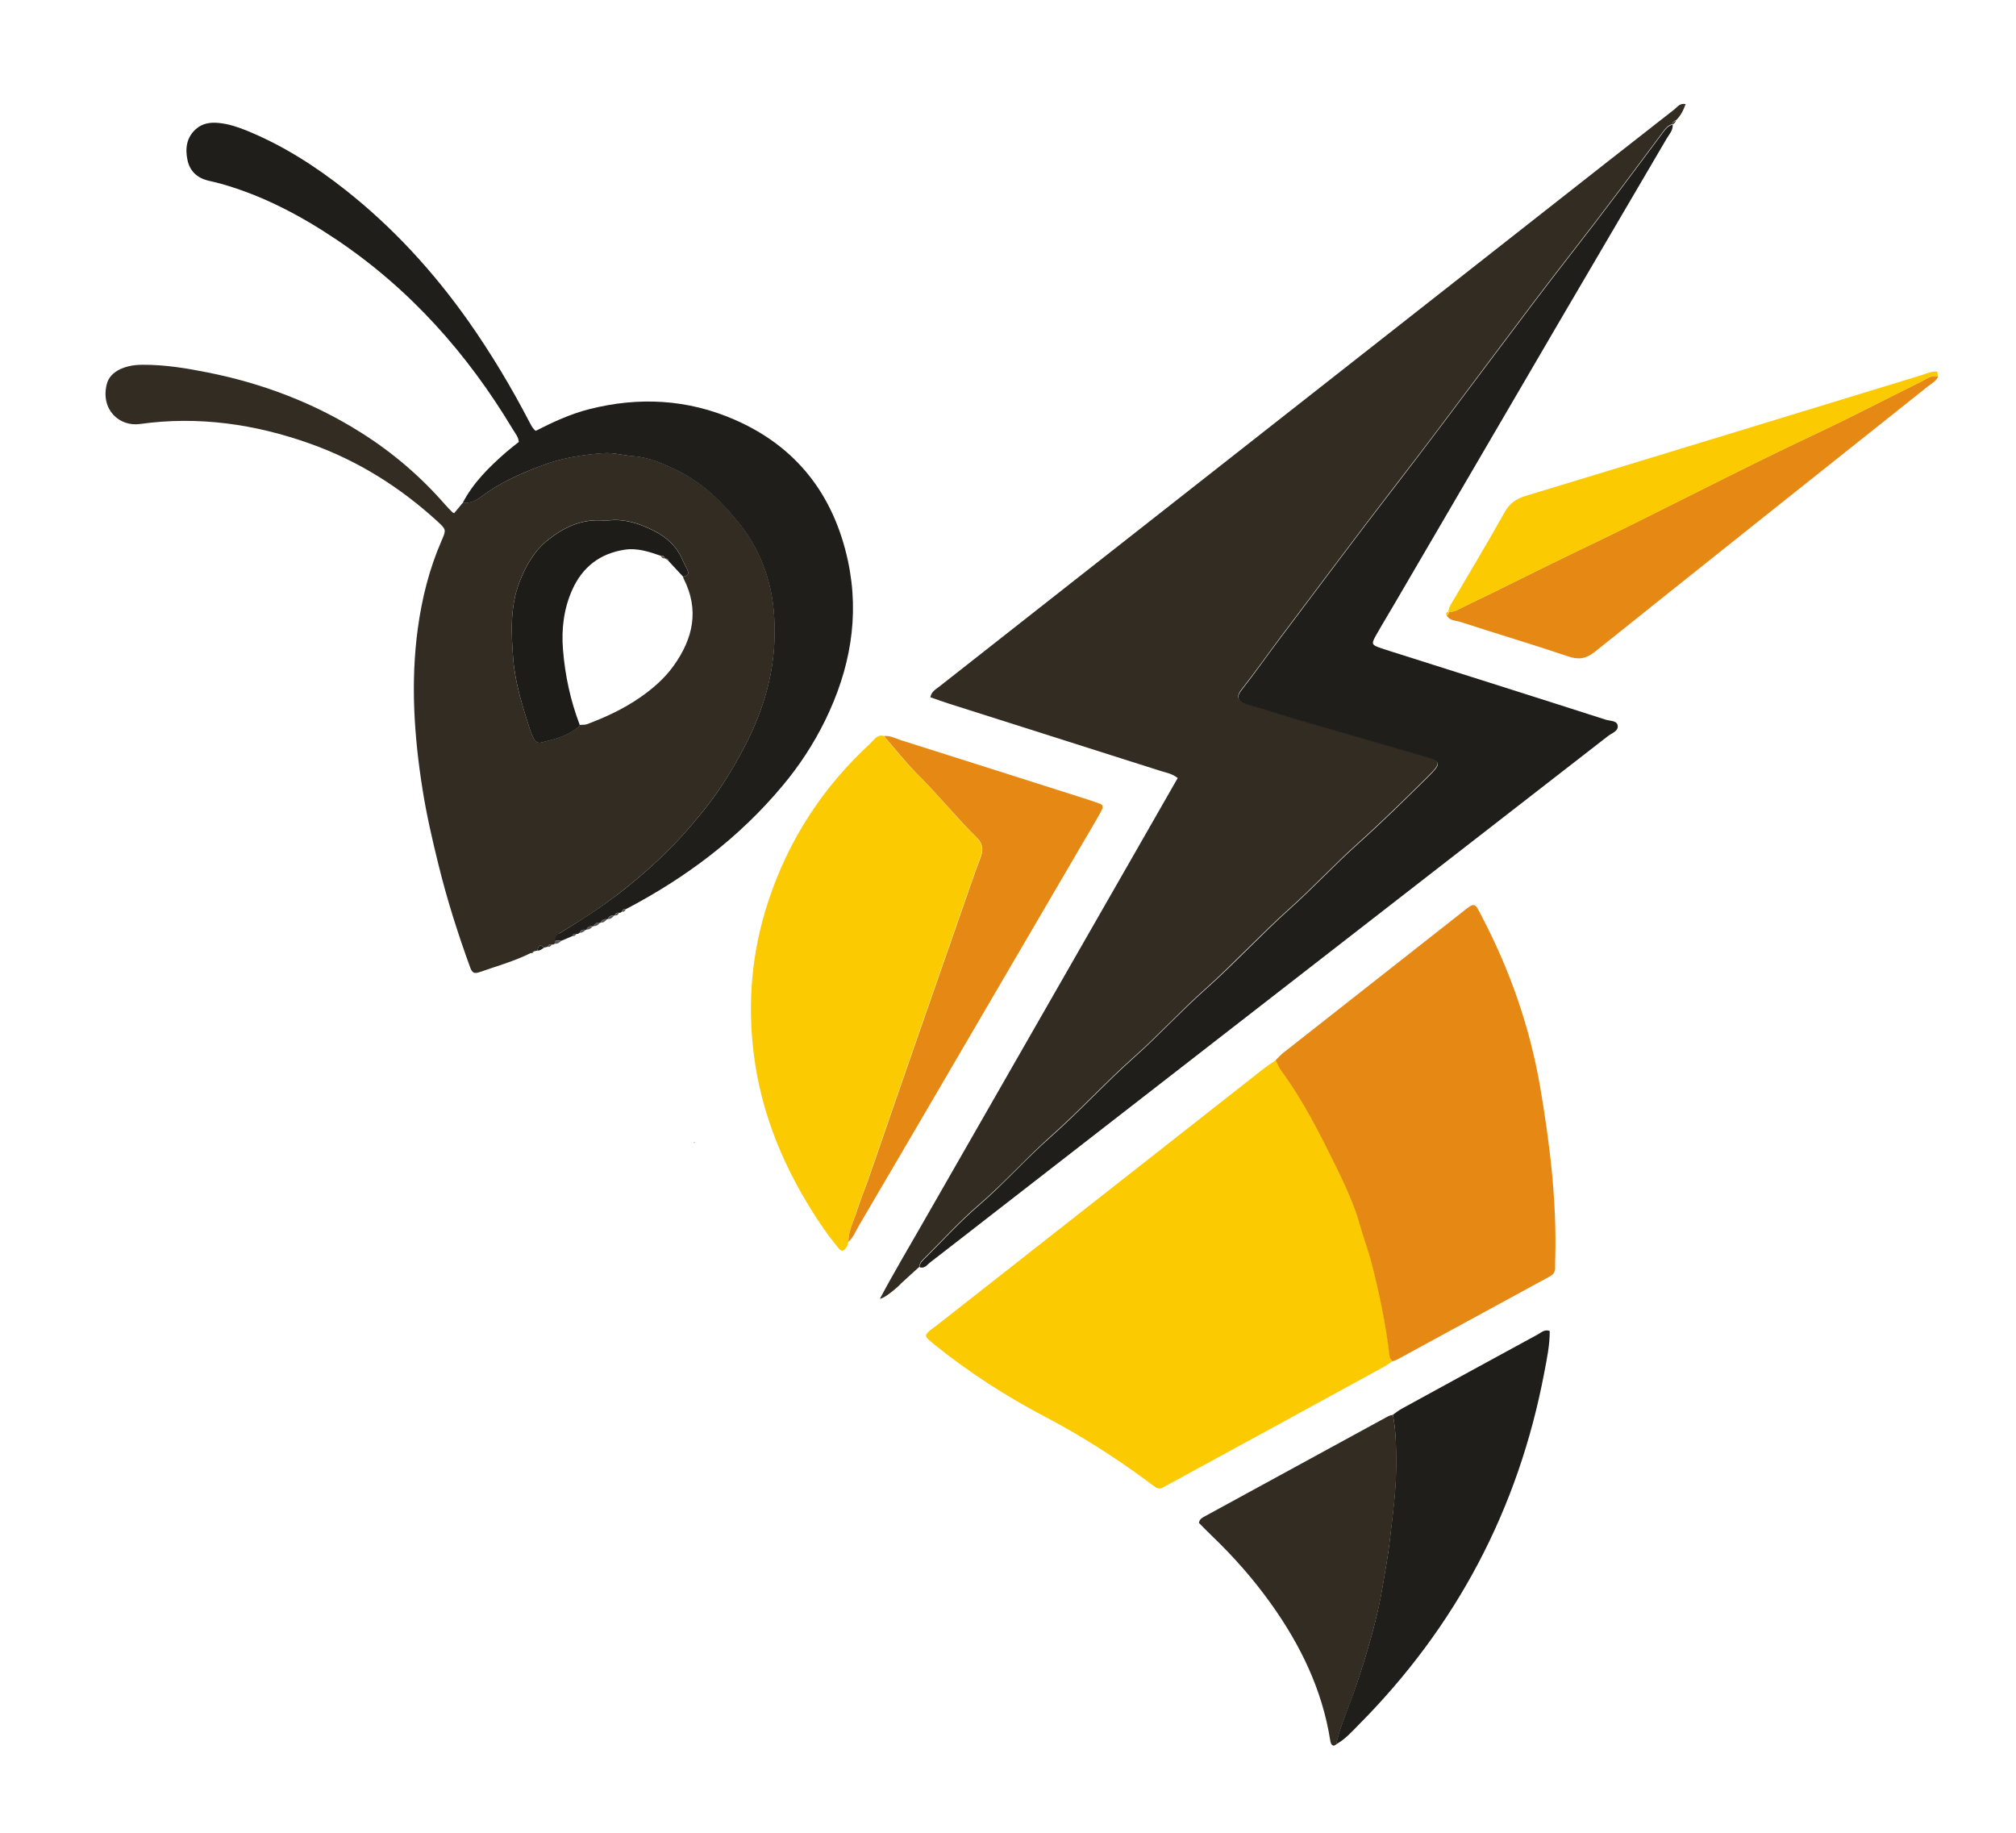 <?xml version="1.0" encoding="utf-8"?>
<!-- Generator: Adobe Illustrator 24.2.0, SVG Export Plug-In . SVG Version: 6.00 Build 0)  -->
<svg version="1.1" id="Laag_1" xmlns="http://www.w3.org/2000/svg" xmlns:xlink="http://www.w3.org/1999/xlink" x="0px" y="0px"
	 viewBox="0 0 155.91 141.73" style="enable-background:new 0 0 155.91 141.73;" xml:space="preserve">
<style type="text/css">
	.st0{fill:#2A2622;}
	.st1{fill:none;}
	.st2{fill:#322C22;}
	.st3{fill:#FBCA00;}
	.st4{fill:#1F1E1B;}
	.st5{fill:#E58914;}
	.st6{fill:#322C21;}
	.st7{fill:#585756;}
	.st8{fill:#1D1C19;}
</style>
<g id="XMLID_315_">
	<g id="XMLID_74_">
		<path id="XMLID_304_" class="st0" d="M53.65,88.4l0.12-0.06c-0.04,0.01-0.09,0.01-0.13,0.02c0.01,0.01,0.03,0.02,0.04,0.03
			L53.65,88.4z"/>
		<path id="XMLID_303_" class="st1" d="M53.65,88.4l0.12-0.06c-0.04,0.01-0.09,0.01-0.13,0.02c0.01,0.01,0.03,0.02,0.04,0.03
			L53.65,88.4z"/>
		<path id="XMLID_301_" class="st1" d="M53.65,88.4l0.12-0.06c-0.04,0.01-0.09,0.01-0.13,0.02c0.01,0.01,0.03,0.02,0.04,0.03
			L53.65,88.4z"/>
		<path id="XMLID_300_" class="st2" d="M68.05,100.44c1.05-1.99,2.17-3.85,3.24-5.73c1.11-1.94,2.22-3.87,3.33-5.81
			c1.09-1.9,2.17-3.79,3.26-5.69c1.11-1.94,2.22-3.87,3.33-5.81c1.09-1.9,2.17-3.79,3.26-5.69c1.11-1.94,2.22-3.87,3.33-5.81
			c1.08-1.89,2.16-3.78,3.28-5.73c-0.42-0.34-0.88-0.41-1.29-0.54c-5.46-1.74-10.93-3.47-16.39-5.21c-0.47-0.15-0.93-0.32-1.45-0.5
			c0.09-0.46,0.44-0.62,0.7-0.83c3.47-2.73,6.95-5.46,10.42-8.19c12.14-9.53,24.28-19.06,36.42-28.6c3.33-2.62,6.66-5.23,10-7.84
			c0.23-0.18,0.41-0.5,0.87-0.41c-0.17,0.48-0.38,0.9-0.74,1.25c-0.16,0.05-0.26,0.16-0.31,0.32c0,0,0.05-0.02,0.04-0.02
			c-0.34,0.07-0.54,0.33-0.73,0.58c-2.28,3.06-4.55,6.12-6.9,9.13c-2.29,2.93-4.52,5.92-6.75,8.89c-2.29,3.05-4.56,6.11-6.9,9.13
			c-3.08,3.99-6.09,8.03-9.12,12.05c-0.98,1.31-1.92,2.65-2.93,3.93c-0.47,0.59-0.29,0.94,0.43,1.14c1.09,0.3,2.17,0.67,3.26,0.99
			c3.4,0.99,6.8,1.96,10.2,2.96c1.6,0.47,1.62,0.55,0.44,1.72c-1.75,1.73-3.5,3.45-5.33,5.09c-1.8,1.61-3.43,3.38-5.23,4.99
			c-2.27,2.03-4.34,4.28-6.61,6.31c-1.87,1.66-3.55,3.51-5.43,5.18c-2.24,1.99-4.27,4.22-6.52,6.21c-1.9,1.69-3.59,3.61-5.53,5.27
			c-1.48,1.27-2.8,2.73-4.19,4.11c-0.19,0.19-0.41,0.37-0.4,0.68c0,0-1.32,1.19-1.42,1.29C69.7,99.28,68.52,100.38,68.05,100.44z"/>
		<path id="XMLID_299_" class="st3" d="M107.68,105.28c-0.19,0.12-0.37,0.26-0.56,0.37c-5.5,3.01-11.01,6.02-16.52,9.02
			c-0.24,0.13-0.48,0.26-0.72,0.39c-0.18,0.09-0.36,0.06-0.51-0.04c-0.26-0.18-0.51-0.38-0.77-0.57c-2.46-1.81-5.03-3.44-7.73-4.86
			c-3.07-1.61-5.97-3.48-8.67-5.66c-0.18-0.14-0.34-0.3-0.51-0.45c-0.03-0.03-0.04-0.08-0.09-0.2c0.15-0.34,0.52-0.53,0.83-0.77
			c6.05-4.75,12.1-9.5,18.15-14.25c2.36-1.85,4.72-3.71,7.09-5.57c0.32-0.25,0.66-0.47,1-0.7c0.15,0.28,0.26,0.59,0.45,0.84
			c1.7,2.32,2.98,4.87,4.24,7.43c0.72,1.46,1.39,2.94,1.84,4.52c0.27,0.96,0.63,1.89,0.88,2.86c0.62,2.4,1.12,4.83,1.41,7.3
			C107.48,105.07,107.61,105.17,107.68,105.28z"/>
		<path id="XMLID_298_" class="st4" d="M71.12,98c-0.01-0.31,0.21-0.49,0.4-0.68c1.39-1.38,2.71-2.84,4.19-4.11
			c1.94-1.67,3.62-3.59,5.53-5.27c2.25-1.99,4.28-4.22,6.52-6.21c1.87-1.67,3.56-3.52,5.43-5.18c2.28-2.03,4.35-4.28,6.61-6.31
			c1.8-1.61,3.44-3.39,5.23-4.99c1.83-1.64,3.58-3.36,5.33-5.09c1.18-1.17,1.17-1.25-0.44-1.72c-3.4-0.99-6.8-1.97-10.2-2.96
			c-1.09-0.32-2.16-0.69-3.26-0.99c-0.72-0.2-0.9-0.55-0.43-1.14c1.01-1.28,1.95-2.63,2.93-3.93c3.03-4.02,6.04-8.07,9.12-12.05
			c2.33-3.02,4.61-6.08,6.9-9.13c2.24-2.98,4.46-5.96,6.75-8.89c2.35-3.01,4.62-6.07,6.9-9.13c0.19-0.25,0.39-0.51,0.73-0.58
			c0.03,0.45-0.28,0.76-0.48,1.1c-2.8,4.79-5.62,9.57-8.42,14.36c-4.18,7.15-8.35,14.3-12.53,21.45c-0.48,0.83-0.98,1.64-1.45,2.47
			c-0.46,0.81-0.45,0.84,0.39,1.13c0.21,0.07,0.43,0.14,0.65,0.21c5.55,1.76,11.1,3.51,16.64,5.29c0.33,0.11,0.86,0.06,0.94,0.43
			c0.1,0.46-0.45,0.61-0.74,0.84C108.42,69.3,92.5,81.66,76.57,94.03c-1.55,1.2-3.09,2.41-4.64,3.6C71.7,97.81,71.51,98.13,71.12,98
			z"/>
		<path id="XMLID_297_" class="st5" d="M107.68,105.28c-0.07-0.11-0.2-0.22-0.21-0.34c-0.29-2.47-0.79-4.9-1.41-7.3
			c-0.25-0.96-0.61-1.9-0.88-2.86c-0.44-1.58-1.12-3.05-1.84-4.52c-1.26-2.56-2.54-5.12-4.24-7.43c-0.19-0.25-0.3-0.56-0.45-0.84
			c0.19-0.19,0.37-0.39,0.58-0.56c4.65-3.65,9.29-7.3,13.94-10.96c0.14-0.11,0.28-0.23,0.43-0.33c0.32-0.22,0.48-0.2,0.66,0.1
			c0.12,0.19,0.22,0.4,0.32,0.6c2.19,4.17,3.73,8.58,4.53,13.22c0.74,4.34,1.28,8.72,1.17,13.15c-0.01,0.27-0.02,0.55-0.01,0.82
			c0.01,0.3-0.12,0.52-0.38,0.66c-0.12,0.06-0.24,0.13-0.36,0.2c-3.79,2.06-7.58,4.13-11.37,6.19
			C108.02,105.18,107.85,105.22,107.68,105.28z"/>
		<path id="XMLID_296_" class="st3" d="M65.61,96.04c-0.04,0.13-0.06,0.27-0.13,0.38c-0.23,0.36-0.4,0.39-0.62,0.12
			c-0.96-1.16-1.79-2.41-2.56-3.71c-2.04-3.44-3.45-7.13-3.98-11.11c-0.54-4.07-0.2-8.09,1.09-12c1.57-4.77,4.22-8.85,7.92-12.25
			c0.28-0.26,0.5-0.69,1.01-0.56c0.86,0.99,1.66,2.04,2.6,2.96c1.59,1.56,2.97,3.31,4.56,4.87c0.49,0.49,0.55,0.96,0.31,1.59
			c-0.52,1.35-0.98,2.73-1.46,4.1c-1.37,3.94-2.75,7.88-4.12,11.82c-1.06,3.04-2.1,6.09-3.16,9.13c-0.25,0.73-0.55,1.44-0.79,2.17
			C66.05,94.38,65.62,95.15,65.61,96.04z"/>
		<path id="XMLID_295_" class="st4" d="M107.72,109.41c0.22-0.15,0.43-0.33,0.67-0.46c3.51-1.92,7.03-3.85,10.55-5.76
			c0.26-0.14,0.51-0.41,0.91-0.26c0.01,1.08-0.22,2.15-0.42,3.21c-2,10.55-6.79,19.63-14.36,27.25c-0.54,0.55-1.06,1.13-1.75,1.51
			c0.12-0.44,0.21-0.88,0.37-1.31c0.39-1.11,0.84-2.21,1.22-3.33c0.83-2.5,1.59-5.01,2.02-7.62c0.2-1.21,0.43-2.4,0.56-3.62
			c0.21-1.85,0.47-3.68,0.48-5.55C107.97,112.11,107.98,110.75,107.72,109.41z"/>
		<path id="XMLID_294_" class="st5" d="M65.61,96.04c0.01-0.89,0.44-1.66,0.69-2.48c0.23-0.73,0.53-1.45,0.79-2.17
			c1.06-3.04,2.1-6.09,3.16-9.13c1.37-3.94,2.74-7.88,4.12-11.82c0.48-1.37,0.94-2.75,1.46-4.1c0.24-0.63,0.19-1.11-0.31-1.59
			c-1.58-1.56-2.97-3.3-4.56-4.87c-0.93-0.92-1.73-1.97-2.6-2.96c0.48-0.05,0.89,0.18,1.31,0.32c4.81,1.52,9.61,3.05,14.42,4.58
			c0.35,0.11,0.69,0.23,1.03,0.36c0.15,0.06,0.19,0.23,0.14,0.34c-0.13,0.29-0.29,0.57-0.45,0.84c-3.76,6.44-7.53,12.87-11.29,19.31
			c-2.36,4.04-4.73,8.09-7.1,12.12C66.17,95.22,65.99,95.7,65.61,96.04z"/>
		<path id="XMLID_293_" class="st2" d="M107.72,109.41c0.27,1.35,0.26,2.71,0.26,4.07c0,1.86-0.27,3.7-0.48,5.55
			c-0.14,1.22-0.36,2.42-0.56,3.62c-0.43,2.61-1.2,5.12-2.02,7.62c-0.37,1.12-0.82,2.21-1.22,3.33c-0.15,0.43-0.25,0.87-0.37,1.31
			c-0.07,0.03-0.16,0.11-0.21,0.09c-0.2-0.07-0.22-0.27-0.25-0.44c-0.62-3.9-2.3-7.35-4.57-10.53c-1.35-1.89-2.88-3.63-4.56-5.24
			c-0.36-0.34-0.7-0.7-1.02-1.02c0.06-0.33,0.29-0.41,0.48-0.52c4.71-2.57,9.42-5.14,14.13-7.71
			C107.45,109.47,107.59,109.45,107.72,109.41z"/>
		<path id="XMLID_292_" class="st5" d="M149.89,29.13c-0.16,0.35-0.5,0.52-0.78,0.74c-8.59,6.84-17.18,13.66-25.75,20.52
			c-0.7,0.56-1.27,0.65-2.09,0.37c-2.76-0.93-5.55-1.76-8.32-2.66c-0.36-0.12-0.83-0.08-1.06-0.5c0.12-0.07,0.18-0.18,0.16-0.32
			l-0.02,0.01c0.45,0.08,0.78-0.19,1.15-0.36c2.99-1.43,5.94-2.94,8.93-4.37c6.19-2.95,12.25-6.17,18.46-9.08
			c2.71-1.28,5.37-2.67,8.06-4C149.02,29.29,149.39,28.96,149.89,29.13z"/>
		<path id="XMLID_291_" class="st3" d="M149.89,29.13c-0.5-0.17-0.87,0.16-1.27,0.36c-2.69,1.33-5.35,2.72-8.06,4
			c-6.21,2.92-12.27,6.13-18.46,9.08c-2.99,1.43-5.94,2.94-8.93,4.37c-0.36,0.17-0.7,0.44-1.15,0.36c0-0.29,0.16-0.51,0.3-0.75
			c1.36-2.31,2.74-4.61,4.05-6.95c0.39-0.7,0.92-1.04,1.65-1.26c5.39-1.63,10.78-3.28,16.16-4.92c4.78-1.46,9.55-2.92,14.33-4.38
			c0.43-0.13,0.85-0.35,1.32-0.3c0.01,0.12,0.03,0.24,0.04,0.37L149.89,29.13z"/>
		<path id="XMLID_289_" class="st6" d="M129.31,9.65c0.05-0.16,0.15-0.27,0.31-0.32C129.53,9.49,129.51,9.55,129.31,9.65z"/>
		<path id="XMLID_288_" class="st3" d="M112.04,47.28c0.02,0.14-0.03,0.25-0.16,0.32C111.79,47.43,111.86,47.33,112.04,47.28z"/>
		<g id="XMLID_239_">
			<path id="XMLID_285_" class="st2" d="M42.9,72.98c-0.07,0.06-0.14,0.08-0.23,0.07c-0.15-0.04-0.26,0.01-0.31,0.17
				c-0.09,0.02-0.18,0.04-0.28,0.06c-0.35-0.25-0.39-0.23-0.53,0.23c-0.09,0.02-0.18,0.05-0.28,0.07c-0.08,0.04-0.16,0.09-0.24,0.13
				c-1.27,0.63-2.63,1.01-3.95,1.47c-0.41,0.14-0.57,0.05-0.72-0.37c-0.95-2.61-1.79-5.25-2.45-7.94c-0.48-1.94-0.93-3.89-1.24-5.87
				c-0.65-4.11-0.92-8.24-0.36-12.38c0.32-2.35,0.89-4.64,1.85-6.83c0.36-0.83,0.35-0.84-0.34-1.48c-2.89-2.64-6.15-4.69-9.84-6
				c-4.26-1.52-8.66-2.15-13.16-1.52c-1.58,0.22-3.04-1.1-2.57-3.05c0.13-0.57,0.54-0.95,1.05-1.19c0.54-0.25,1.12-0.34,1.73-0.34
				c1.7-0.01,3.36,0.26,5.01,0.59c4.23,0.84,8.21,2.34,11.87,4.65c2.45,1.54,4.62,3.4,6.52,5.58c0.18,0.2,0.37,0.4,0.56,0.59
				c0.03,0.03,0.08,0.04,0.13,0.07c0.23-0.27,0.45-0.54,0.68-0.82c0.53,0.06,0.99-0.14,1.4-0.45c1.39-1.06,2.97-1.75,4.58-2.38
				c1.57-0.61,3.22-0.88,4.9-1c0.78-0.05,1.53,0.18,2.29,0.23c1.32,0.1,2.47,0.64,3.59,1.2c1.9,0.95,3.4,2.46,4.69,4.1
				c1.48,1.88,2.34,4.12,2.58,6.5c0.19,1.94,0.07,3.89-0.39,5.81c-0.63,2.64-1.83,5.02-3.25,7.3c-0.81,1.3-1.75,2.51-2.76,3.69
				c-1.63,1.91-3.46,3.58-5.43,5.12c-1.5,1.18-3.11,2.21-4.74,3.19 M52.83,44.6c0.24-0.05,0.47-0.14,0.37-0.43
				c-0.1-0.3-0.29-0.57-0.41-0.86c-0.45-1.06-1.22-1.77-2.24-2.28c-1.08-0.54-2.18-0.91-3.4-0.8c-0.27,0.02-0.55,0.01-0.82,0
				c-1.49-0.03-2.76,0.59-3.88,1.46c-1.1,0.85-1.78,2.03-2.28,3.33c-0.74,1.94-0.63,3.95-0.48,5.93c0.14,1.89,0.74,3.72,1.32,5.54
				c0.07,0.21,0.17,0.42,0.27,0.62c0.11,0.22,0.32,0.37,0.55,0.31c1.05-0.25,2.1-0.52,2.95-1.24c0.03-0.03,0.04-0.08,0.06-0.12
				c0.18-0.02,0.37,0.01,0.54-0.05c1.45-0.54,2.85-1.19,4.13-2.08c0.98-0.68,1.87-1.45,2.57-2.42c1.52-2.11,2.03-4.34,0.78-6.78
				C52.84,44.69,52.84,44.65,52.83,44.6z"/>
			<path id="XMLID_284_" class="st4" d="M42.91,72.74c0.03-0.24,0.12-0.42,0.34-0.55c1.63-0.99,3.23-2.02,4.74-3.19
				c1.97-1.54,3.8-3.21,5.43-5.12c1.01-1.18,1.95-2.38,2.76-3.69c1.42-2.28,2.62-4.66,3.25-7.3c0.46-1.92,0.58-3.88,0.39-5.81
				c-0.24-2.38-1.1-4.62-2.58-6.5c-1.29-1.64-2.8-3.15-4.69-4.1c-1.12-0.56-2.27-1.1-3.59-1.2c-0.76-0.06-1.51-0.29-2.29-0.23
				c-1.68,0.12-3.33,0.39-4.9,1c-1.61,0.62-3.19,1.32-4.58,2.38c-0.4,0.31-0.86,0.51-1.4,0.45c0.81-1.56,2.05-2.77,3.35-3.91
				c0.31-0.27,0.63-0.51,0.98-0.79c-0.02-0.38-0.27-0.66-0.45-0.96c-3.51-5.86-7.95-10.86-13.65-14.69
				c-2.77-1.86-5.7-3.41-8.93-4.32c-0.35-0.1-0.71-0.17-1.06-0.26c-0.82-0.22-1.36-0.75-1.53-1.57c-0.19-0.89-0.08-1.74,0.64-2.39
				c0.51-0.46,1.14-0.55,1.79-0.48c0.73,0.07,1.42,0.3,2.1,0.57c2.81,1.14,5.33,2.75,7.7,4.62c3.67,2.9,6.79,6.31,9.49,10.13
				c1.76,2.5,3.32,5.11,4.73,7.82c0.13,0.24,0.24,0.49,0.48,0.67c1.33-0.68,2.69-1.31,4.15-1.68c3.83-0.97,7.59-0.77,11.22,0.81
				c4.83,2.1,7.69,5.86,8.78,10.94c0.92,4.3,0.15,8.41-1.77,12.33c-0.89,1.81-1.98,3.48-3.27,5.02c-3.37,4.05-7.5,7.14-12.14,9.57
				c-0.16-0.03-0.26,0.03-0.3,0.19c-0.06,0.07-0.14,0.1-0.23,0.09c-0.17-0.03-0.27,0.04-0.33,0.2l-0.05,0.02
				c-0.23-0.03-0.4,0.04-0.49,0.26l-0.05,0.02c-0.23-0.03-0.4,0.04-0.5,0.26l-0.04,0.02c-0.23-0.04-0.4,0.03-0.5,0.25l-0.05,0.02
				c-0.23-0.04-0.4,0.03-0.5,0.25l-0.06,0.02c-0.22-0.04-0.39,0.01-0.48,0.23c-0.07,0.07-0.16,0.09-0.25,0.09
				c-0.15-0.04-0.25,0.01-0.3,0.16c-0.28,0.12-0.57,0.24-0.85,0.36C43.25,72.74,43.08,72.74,42.91,72.74z"/>
			<g id="XMLID_234_">
				<path id="XMLID_271_" class="st4" d="M41.55,73.51c0.14-0.47,0.18-0.48,0.53-0.23C41.92,73.39,41.77,73.53,41.55,73.51z"/>
				<path id="XMLID_270_" class="st7" d="M46.45,71.34c0.1-0.22,0.27-0.29,0.5-0.26C46.81,71.23,46.68,71.38,46.45,71.34z"/>
				<path id="XMLID_269_" class="st7" d="M42.91,72.74c0.17,0,0.34,0,0.51,0c-0.14,0.14-0.29,0.27-0.52,0.24
					C42.89,72.9,42.9,72.82,42.91,72.74z"/>
				<path id="XMLID_267_" class="st7" d="M44.82,72.13c0.09-0.22,0.26-0.27,0.48-0.23C45.16,72.03,45.03,72.16,44.82,72.13z"/>
				<path id="XMLID_266_" class="st7" d="M45.35,71.88c0.1-0.22,0.27-0.28,0.5-0.25C45.71,71.77,45.58,71.91,45.35,71.88z"/>
				<path id="XMLID_264_" class="st7" d="M45.9,71.61c0.1-0.22,0.27-0.29,0.5-0.25C46.27,71.5,46.13,71.65,45.9,71.61z"/>
				<path id="XMLID_263_" class="st7" d="M47,71.07c0.1-0.22,0.27-0.29,0.49-0.26C47.36,70.96,47.22,71.1,47,71.07z"/>
				<path id="XMLID_259_" class="st7" d="M47.54,70.79c0.06-0.15,0.16-0.23,0.33-0.2C47.81,70.74,47.71,70.82,47.54,70.79z"/>
				<path id="XMLID_258_" class="st7" d="M48.1,70.5c0.04-0.16,0.14-0.22,0.3-0.19C48.34,70.44,48.26,70.54,48.1,70.5z"/>
				<path id="XMLID_237_" class="st4" d="M41.03,73.71c0.08-0.04,0.16-0.09,0.24-0.13C41.22,73.68,41.15,73.74,41.03,73.71z"/>
				<path id="XMLID_236_" class="st7" d="M44.27,72.38c0.04-0.16,0.15-0.2,0.3-0.16C44.5,72.34,44.42,72.42,44.27,72.38z"/>
				<path id="XMLID_235_" class="st7" d="M42.36,73.21c0.05-0.15,0.16-0.2,0.31-0.17C42.6,73.17,42.51,73.26,42.36,73.21z"/>
			</g>
			<path id="XMLID_233_" class="st8" d="M52.83,44.6c-0.38-0.41-0.77-0.83-1.15-1.24c-0.01-0.14-0.09-0.18-0.21-0.15l-0.05-0.03
				c-0.05-0.16-0.15-0.23-0.32-0.2c-0.9-0.31-1.81-0.62-2.79-0.47c-1.9,0.29-3.25,1.33-4.04,3.07c-0.67,1.48-0.86,3.06-0.73,4.66
				c0.16,2,0.58,3.95,1.3,5.83c-0.02,0.04-0.03,0.09-0.06,0.12c-0.85,0.73-1.9,0.99-2.95,1.24c-0.23,0.06-0.44-0.09-0.55-0.31
				c-0.1-0.2-0.2-0.41-0.27-0.62c-0.58-1.81-1.17-3.65-1.32-5.54c-0.15-1.98-0.26-4,0.48-5.93c0.5-1.3,1.19-2.49,2.28-3.33
				c1.12-0.87,2.39-1.49,3.88-1.46c0.27,0.01,0.55,0.02,0.82,0c1.22-0.11,2.32,0.26,3.4,0.8c1.02,0.51,1.79,1.22,2.24,2.28
				c0.12,0.29,0.31,0.56,0.41,0.86C53.3,44.46,53.07,44.55,52.83,44.6z"/>
			<g id="XMLID_238_">
				<path id="XMLID_105_" class="st7" d="M51.1,42.98c0.16-0.02,0.27,0.05,0.32,0.2C51.25,43.2,51.16,43.11,51.1,42.98z"/>
				<path id="XMLID_102_" class="st7" d="M51.47,43.21c0.13-0.03,0.21,0.01,0.21,0.15C51.61,43.31,51.54,43.26,51.47,43.21z"/>
			</g>
		</g>
	</g>
</g>
</svg>
